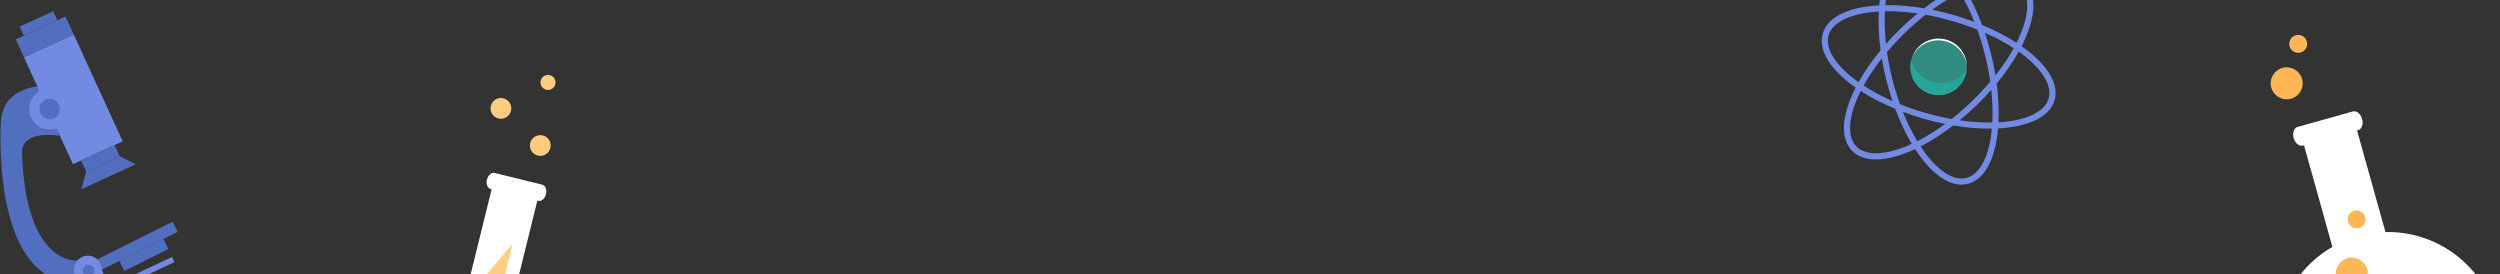 <svg width="1003" height="110" viewBox="0 0 1003 110" fill="none" xmlns="http://www.w3.org/2000/svg">
<rect x="0" y="0" width="1003" height="110" fill="#333333" stroke="none"/>
<path d="M69.016 103.074L41.636 115.984L42.607 118.045L69.988 105.134L69.016 103.074Z" fill="#728AE1"/>
<path d="M69.237 88.968L32.987 107.067L35.007 111.113L71.257 93.014L69.237 88.968Z" fill="#526FBF"/>
<path d="M65.536 95.828L47.882 104.642L49.902 108.688L67.556 99.874L65.536 95.828Z" fill="#526FBF"/>
<path d="M9.758 133.357L82.773 125.288L78.597 118.346L12.693 125.633L9.758 133.357Z" fill="#728AE1"/>
<path d="M31.087 104.474C31.087 104.474 10.143 107.001 8.84 60.903C8.84 60.903 7.905 52.437 23.664 54.432L21.46 34.496C21.46 34.496 1.728 32.269 0.374 48.453C0.374 48.453 -4.035 111.75 29.467 113.467L31.087 104.474Z" fill="#526FBF"/>
<path d="M29.587 13.815L9.617 22.961L29.263 65.858L49.233 56.712L29.587 13.815Z" fill="#728AE1"/>
<path d="M45.968 58.21L32.526 64.366L34.567 68.823L48.009 62.667L45.968 58.21Z" fill="#526FBF"/>
<path d="M26.287 6.625L6.318 15.77L9.612 22.963L29.581 13.817L26.287 6.625Z" fill="#526FBF"/>
<path d="M21.36 4.523L7.918 10.678L9.564 14.274L23.006 8.119L21.36 4.523Z" fill="#526FBF"/>
<path d="M47.996 62.665L54.468 65.918L32.634 75.92L34.555 68.825L47.996 62.665Z" fill="#526FBF"/>
<path d="M11.747 44.645C12.245 49.162 16.308 52.414 20.825 51.916C25.341 51.417 28.599 47.354 28.101 42.838C27.602 38.321 23.533 35.069 19.023 35.567C14.501 36.066 11.248 40.129 11.747 44.645Z" fill="#728AE1"/>
<path d="M15.833 44.198C16.082 46.453 18.116 48.085 20.372 47.836C22.633 47.586 24.259 45.552 24.01 43.297C23.761 41.036 21.726 39.409 19.471 39.659C17.21 39.908 15.584 41.937 15.833 44.198Z" fill="#526FBF"/>
<path d="M28.776 123.854L29.796 108.645C29.461 105.636 31.632 102.927 34.646 102.593C37.655 102.258 40.364 104.429 40.698 107.443L45.458 122.012L28.776 123.854Z" fill="#728AE1"/>
<path d="M33.212 108.837C33.354 110.118 34.504 111.042 35.785 110.9C37.066 110.758 37.989 109.608 37.848 108.327C37.706 107.047 36.556 106.123 35.275 106.265C33.994 106.406 33.071 107.557 33.212 108.837Z" fill="#526FBF"/>
<path d="M212.656 59.056C212.275 56.791 213.81 54.642 216.086 54.271C218.351 53.89 220.5 55.425 220.871 57.701C221.242 59.977 219.717 62.116 217.441 62.486C215.165 62.857 213.026 61.322 212.656 59.056Z" fill="#FECB7F"/>
<path d="M196.861 44.161C196.48 41.895 198.015 39.746 200.291 39.376C202.557 38.995 204.706 40.53 205.076 42.806C205.457 45.072 203.922 47.221 201.646 47.591C199.38 47.962 197.242 46.427 196.861 44.161Z" fill="#FECB7F"/>
<path d="M216.88 33.564C216.605 31.923 217.717 30.367 219.368 30.091C221.009 29.816 222.565 30.928 222.841 32.579C223.116 34.22 222.004 35.776 220.353 36.052C218.701 36.316 217.145 35.205 216.88 33.564Z" fill="#FECB7F"/>
<path d="M180.504 143.686L197.411 75.254L215.757 79.785L198.85 148.217C197.601 153.278 192.477 156.38 187.417 155.12C182.346 153.881 179.254 148.757 180.504 143.686Z" fill="white"/>
<path d="M185.606 143.549L193.292 112.434L205.572 97.899L194.393 145.719C193.789 148.143 191.344 149.625 188.909 149.033C186.495 148.429 185.013 145.973 185.606 143.549Z" fill="#FFCE80"/>
<path d="M195.378 72.046C195.823 70.257 197.199 69.061 198.459 69.379L217.568 74.1C218.827 74.407 219.494 76.112 219.05 77.901C218.605 79.69 217.229 80.886 215.969 80.569L196.86 75.847C195.6 75.54 194.933 73.835 195.378 72.046Z" fill="white"/>
<path d="M921.819 50.91C920.363 51.312 919.642 53.323 920.224 55.403C920.807 57.483 922.457 58.828 923.913 58.412L924.369 58.285L935.759 99.053C918.381 109.02 909.284 129.824 914.915 150.001C921.585 173.852 946.309 187.774 970.16 181.118C994.01 174.448 1007.93 149.724 1001.28 125.873C995.634 105.696 977.07 92.624 957.045 93.107L945.654 52.335L946.086 52.214C947.542 51.812 948.263 49.801 947.68 47.721C947.112 45.655 945.448 44.31 943.992 44.712L921.819 50.91Z" fill="white"/>
<path d="M921.071 14.136C919.158 14.677 918.034 16.66 918.575 18.573C919.116 20.487 921.099 21.596 923.013 21.069C924.926 20.528 926.049 18.546 925.509 16.632C924.968 14.718 922.985 13.595 921.071 14.136Z" fill="#FFB657"/>
<path d="M944.491 84.551C942.578 85.092 941.454 87.075 941.995 88.988C942.522 90.902 944.519 92.025 946.433 91.484C948.346 90.943 949.469 88.96 948.929 87.047C948.388 85.133 946.405 84.01 944.491 84.551Z" fill="#FFB657"/>
<path d="M989.67 132.141C1000.72 172.465 939.528 189.549 928.102 149.336C924.926 140.669 931.097 135.677 934.563 136.467C932.178 127.953 944.922 119.938 951.3 126.414C948.735 112.728 968.939 107.223 973.681 120.327C981.53 116.499 986.674 121.436 989.67 132.141Z" fill="#FFB657"/>
<path d="M937.364 111.494C936.408 108.083 938.404 104.547 941.816 103.59C945.227 102.633 948.763 104.63 949.72 108.041C950.676 111.452 948.68 114.988 945.268 115.945C941.857 116.888 938.307 114.905 937.364 111.494Z" fill="#FFB657"/>
<path d="M915.691 27.254C912.279 28.21 910.283 31.747 911.239 35.158C912.196 38.569 915.732 40.552 919.143 39.609C922.555 38.652 924.551 35.116 923.595 31.705C922.638 28.294 919.102 26.297 915.691 27.254Z" fill="#FFB657"/>
<path d="M787.862 31.904C790.681 26.319 788.439 19.505 782.853 16.686C777.268 13.867 770.454 16.109 767.635 21.695C764.816 27.28 767.058 34.093 772.643 36.913C778.229 39.732 785.043 37.49 787.862 31.904Z" fill="#328C82"/>
<path d="M779.629 16.376C784.704 17.277 788.42 21.354 789.086 26.207C788.809 21.077 785.037 16.612 779.754 15.683C774.47 14.754 769.395 17.638 767.371 22.366C769.659 18.04 774.554 15.475 779.629 16.376Z" fill="white"/>
<path d="M776.662 33.155C771.767 32.281 768.037 28.69 766.761 24.197C766.706 24.419 766.664 24.64 766.623 24.862C765.527 31.019 769.646 36.899 775.802 37.994C781.959 39.09 787.839 34.971 788.934 28.814C788.976 28.593 789.003 28.371 789.031 28.149C786.299 31.907 781.557 34.014 776.662 33.155Z" fill="#26A69A"/>
<path d="M811.066 18.539C811.745 17.194 812.383 15.863 812.924 14.546C816.848 5.102 816.723 -2.455 812.577 -6.754C808.431 -11.052 800.874 -11.441 791.306 -7.849C789.975 -7.35 788.616 -6.768 787.243 -6.13C786.425 -7.392 785.579 -8.598 784.705 -9.735C778.493 -17.861 771.879 -21.535 766.082 -20.093C760.286 -18.651 756.168 -12.3 754.49 -2.219C754.254 -0.805 754.074 0.651 753.949 2.149C752.438 2.232 750.968 2.357 749.553 2.537C739.417 3.854 732.927 7.751 731.277 13.492C729.627 19.233 733.066 25.972 740.97 32.475C742.065 33.377 743.258 34.264 744.492 35.138C743.812 36.483 743.175 37.814 742.634 39.131C738.71 48.574 738.834 56.132 742.981 60.43C746.406 63.98 752.146 64.868 759.426 63.051C760.966 62.663 762.588 62.164 764.266 61.526C765.597 61.027 766.956 60.444 768.329 59.806C769.147 61.068 769.993 62.275 770.866 63.412C777.079 71.538 783.693 75.212 789.489 73.77C795.286 72.328 799.404 65.977 801.082 55.896C801.318 54.481 801.498 53.026 801.623 51.528C803.134 51.445 804.604 51.32 806.018 51.14C807.793 50.904 809.457 50.599 811.01 50.211C818.29 48.394 822.936 44.927 824.295 40.185C825.945 34.444 822.506 27.705 814.602 21.201C813.479 20.286 812.3 19.413 811.066 18.539ZM792.166 -5.575C793.719 -6.157 795.23 -6.629 796.658 -6.989C803.023 -8.57 808.057 -7.932 810.816 -5.062C814.2 -1.554 814.144 5.241 810.664 13.603C810.178 14.781 809.624 15.96 809.027 17.166C804.951 14.518 800.278 12.105 795.216 10.011C793.303 4.867 791.056 0.124 788.56 -4.05C789.767 -4.618 790.973 -5.117 792.166 -5.575ZM791.112 40.643C788.463 43.194 785.745 45.565 782.986 47.728C779.533 47.105 776.011 46.286 772.475 45.274C768.939 44.262 765.528 43.083 762.269 41.78C761.077 38.479 760.023 35.027 759.135 31.463C758.248 27.899 757.554 24.349 757.055 20.883C759.315 18.206 761.784 15.558 764.432 13.006C767.081 10.455 769.799 8.084 772.558 5.92C776.011 6.545 779.533 7.363 783.069 8.375C786.605 9.387 790.016 10.566 793.275 11.869C794.467 15.169 795.521 18.622 796.409 22.186C797.296 25.75 797.99 29.3 798.489 32.766C796.229 35.456 793.76 38.091 791.112 40.643ZM798.905 36.039C799.404 40.629 799.543 45.038 799.321 49.143C795.202 49.226 790.807 48.921 786.231 48.269C788.463 46.439 790.668 44.484 792.817 42.417C794.967 40.337 796.991 38.202 798.905 36.039ZM780.365 49.725C776.649 52.457 772.891 54.787 769.216 56.645C767.095 53.123 765.139 49.157 763.434 44.872C766.138 45.884 768.925 46.813 771.795 47.645C774.68 48.463 777.536 49.157 780.365 49.725ZM759.246 40.518C755.017 38.66 751.134 36.58 747.681 34.319C749.664 30.714 752.133 27.053 754.989 23.434C755.461 26.277 756.057 29.161 756.778 32.059C757.499 34.957 758.317 37.786 759.246 40.518ZM756.653 17.624C756.154 13.034 756.015 8.624 756.237 4.52C760.355 4.437 764.751 4.742 769.327 5.394C767.095 7.224 764.89 9.179 762.74 11.245C760.591 13.325 758.567 15.461 756.653 17.624ZM775.193 3.924C778.909 1.192 782.667 -1.124 786.342 -2.996C788.463 0.526 790.418 4.492 792.124 8.777C789.42 7.765 786.633 6.836 783.762 6.004C780.892 5.199 778.022 4.506 775.193 3.924ZM796.326 13.145C800.555 15.003 804.438 17.083 807.89 19.343C805.907 22.949 803.439 26.61 800.583 30.229C800.111 27.386 799.515 24.502 798.794 21.604C798.073 18.706 797.241 15.877 796.326 13.145ZM756.916 -1.831C758.4 -10.761 761.964 -16.557 766.679 -17.736C771.407 -18.915 777.259 -15.462 782.764 -8.265C783.54 -7.253 784.289 -6.185 785.024 -5.062C780.698 -2.857 776.274 -0.014 771.92 3.327C766.512 2.412 761.271 1.982 756.417 2.066C756.542 0.72 756.708 -0.569 756.916 -1.831ZM742.523 30.575C735.534 24.821 732.289 18.844 733.634 14.171C734.73 10.358 738.876 7.418 745.241 5.837C746.683 5.477 748.222 5.186 749.872 4.978C751.134 4.811 752.438 4.7 753.783 4.617C753.533 9.47 753.769 14.712 754.49 20.162C750.995 24.391 748 28.717 745.643 32.961C744.561 32.17 743.507 31.38 742.523 30.575ZM763.392 59.224C754.92 62.399 748.111 62.219 744.742 58.711C741.358 55.203 741.414 48.408 744.894 40.046C745.379 38.868 745.934 37.689 746.53 36.483C750.607 39.131 755.28 41.544 760.342 43.638C762.255 48.782 764.502 53.525 766.998 57.699C765.791 58.267 764.585 58.78 763.392 59.224ZM798.641 55.494C797.158 64.424 793.594 70.22 788.879 71.399C784.151 72.578 778.299 69.125 772.794 61.928C772.017 60.916 771.268 59.848 770.534 58.725C774.86 56.52 779.283 53.677 783.638 50.335C789.046 51.251 794.287 51.681 799.14 51.597C799.016 52.928 798.849 54.232 798.641 55.494ZM821.923 39.506C820.578 44.179 814.657 47.534 805.686 48.699C804.424 48.865 803.12 48.977 801.775 49.06C802.025 44.206 801.789 38.965 801.068 33.515C804.562 29.286 807.558 24.959 809.915 20.716C811.01 21.493 812.05 22.283 813.035 23.087C820.024 28.842 823.268 34.819 821.923 39.506Z" fill="#728AE1"/>
</svg>
